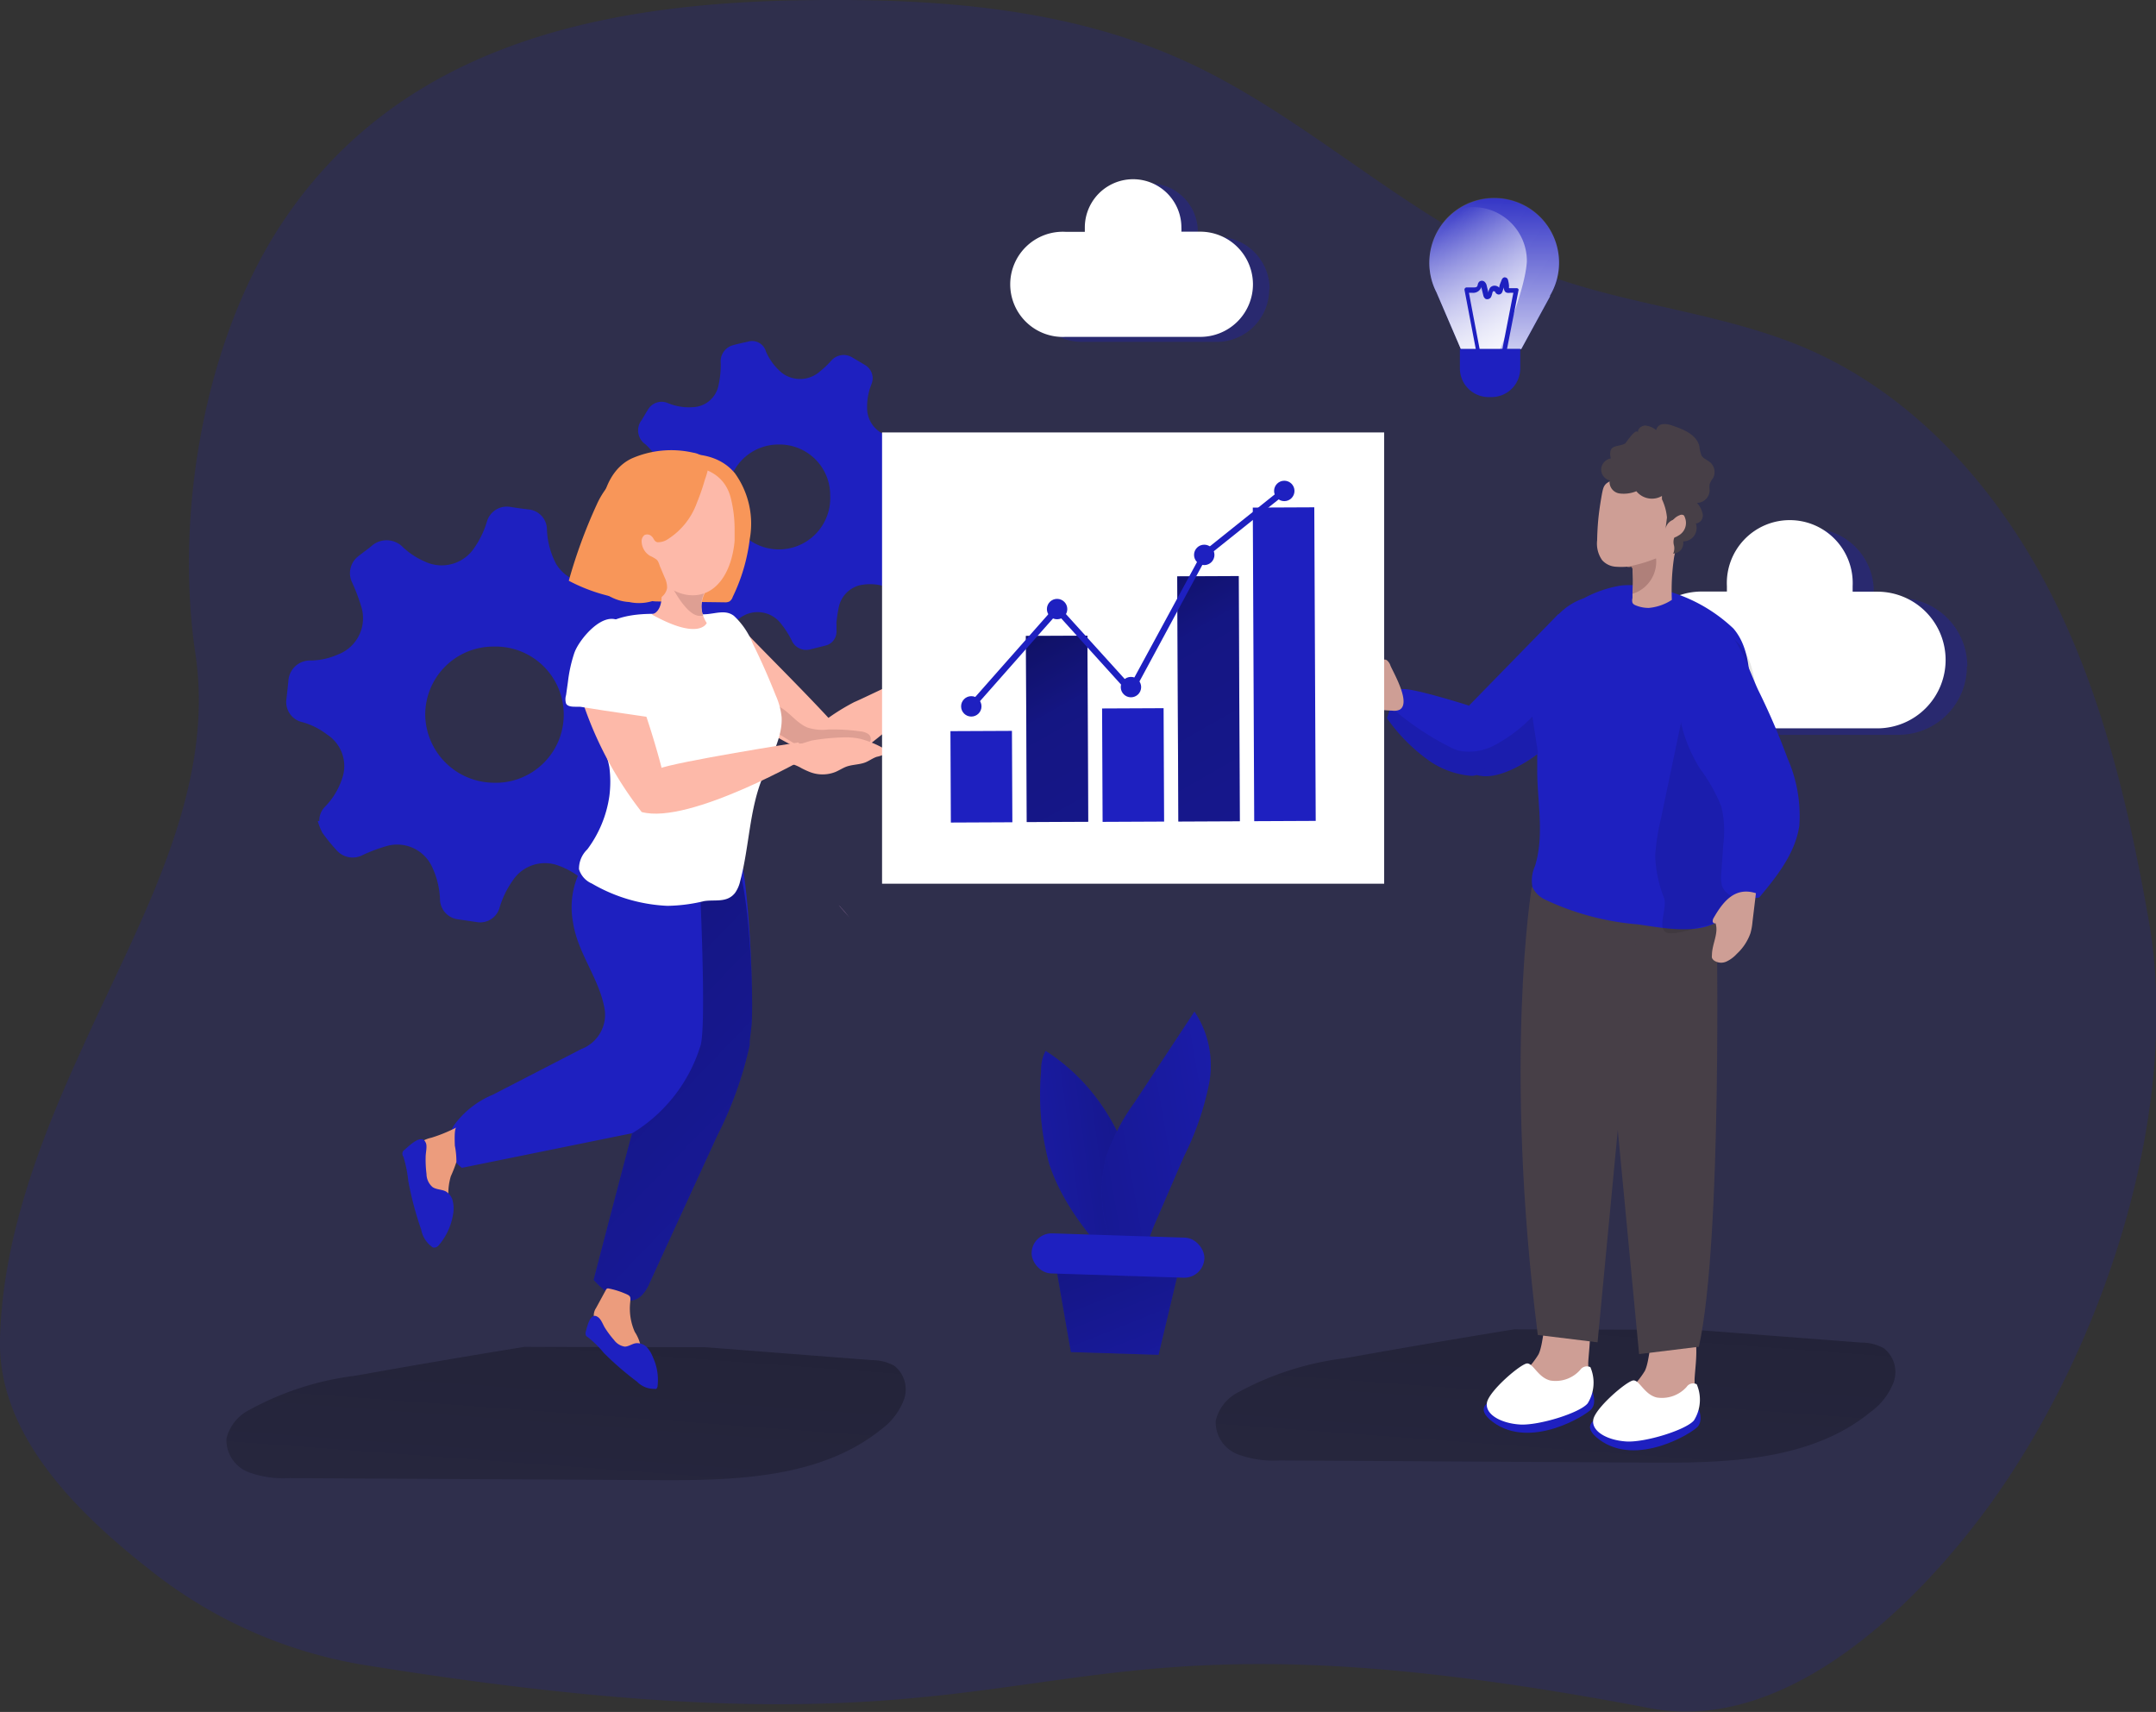 <svg id="Layer_1" data-name="Layer 1" xmlns="http://www.w3.org/2000/svg" xmlns:xlink="http://www.w3.org/1999/xlink" viewBox="0 0 150.03 119.12"><rect x="0" y="0" width="150.03" height="119.12" fill="#333333" stroke="none"/><defs><linearGradient id="linear-gradient" x1="56.17" y1="79.01" x2="50.54" y2="155.08" gradientUnits="userSpaceOnUse"><stop offset="0.01"/><stop offset="0.08" stop-opacity="0.69"/><stop offset="0.21" stop-opacity="0.32"/><stop offset="1" stop-opacity="0"/></linearGradient><linearGradient id="linear-gradient-2" x1="125.04" y1="77.79" x2="119.4" y2="153.87" xlink:href="#linear-gradient"/><linearGradient id="linear-gradient-3" x1="286.79" y1="1609.98" x2="360.63" y2="1606.71" gradientTransform="translate(1014.98 -1242.19) rotate(46.55)" xlink:href="#linear-gradient"/><linearGradient id="linear-gradient-4" x1="259.83" y1="-279.45" x2="309.16" y2="-186.08" gradientTransform="matrix(0.92, 0, 0, 0.98, -161.2, 319.59)" xlink:href="#linear-gradient"/><linearGradient id="linear-gradient-5" x1="269.67" y1="-284.65" x2="319" y2="-191.28" gradientTransform="matrix(0.92, 0, 0, 0.98, -161.21, 319.54)" xlink:href="#linear-gradient"/><linearGradient id="linear-gradient-6" x1="-35.22" y1="435.36" x2="-23.71" y2="461.71" gradientTransform="matrix(1, 0.03, -0.03, 1, 123.18, -353.89)" xlink:href="#linear-gradient"/><linearGradient id="linear-gradient-7" x1="-1869.91" y1="1503.22" x2="-1889.07" y2="1519.55" gradientTransform="matrix(0.84, 0.54, -0.54, 0.84, 2482.37, -174.38)" gradientUnits="userSpaceOnUse"><stop offset="0.01"/><stop offset="0.13" stop-opacity="0.69"/><stop offset="0.25" stop-opacity="0.32"/><stop offset="1" stop-opacity="0"/></linearGradient><linearGradient id="linear-gradient-8" x1="-295.91" y1="1517.49" x2="-267.05" y2="1490.81" gradientTransform="matrix(0.84, 0.54, -0.54, 0.84, 1138.65, -1025.52)" xlink:href="#linear-gradient-7"/><linearGradient id="linear-gradient-9" x1="117.9" y1="43.17" x2="118.4" y2="27.4" gradientUnits="userSpaceOnUse"><stop offset="0.01" stop-color="#fff"/><stop offset="1" stop-color="#fff" stop-opacity="0"/></linearGradient><linearGradient id="linear-gradient-10" x1="121.6" y1="38.52" x2="114.06" y2="31.86" xlink:href="#linear-gradient-9"/></defs><title>14</title><path d="M39.57,131a32.32,32.32,0,0,1-14.88-6.6c-5.09-4-10.62-9.39-10.45-16.08C14.42,101.22,17.07,94.39,20,88c3.87-8.63,9.27-17.73,7.84-27.34-1.41-9.46.49-21.11,5.55-29.25,8-12.82,22-15.93,36-16.23,9.25-.19,18.77.36,27.2,4.17,8.86,4,15.95,11.39,25,14.83,6,2.26,12.56,2.71,18.43,5.25,7.39,3.21,13.09,9.57,16.79,16.73s5.56,15.11,6.95,23c2.34,13.35-3.22,30-11.23,40.93C147.16,127.39,138.22,135.8,129,134,82.26,125.08,91.25,139.34,39.57,131Z" transform="translate(-14.24 -15.15)" fill="#1e20c0" opacity="0.18" style="isolation:isolate"/><path d="M151.11,61.52a4.76,4.76,0,0,1-4.75,4.76H134.13a4.76,4.76,0,0,1,0-9.52h1.76a2.54,2.54,0,0,1,0-.39,4.37,4.37,0,1,1,8.74-.15v.15c0,.13,0,.26,0,.39h1.75a4.76,4.76,0,0,1,4.76,4.76Z" transform="translate(-14.24 -15.15)" fill="#1e20c0" opacity="0.31" style="isolation:isolate"/><path d="M149.63,61.07a4.76,4.76,0,0,1-4.75,4.76H132.66a4.76,4.76,0,1,1,0-9.52h1.75c0-.13,0-.26,0-.38a4.38,4.38,0,1,1,8.75,0h0c0,.13,0,.26,0,.39h1.75A4.75,4.75,0,0,1,149.63,61.07Z" transform="translate(-14.24 -15.15)" fill="#fff"/><g id="G8KHDO"><path d="M36.46,72.28a1.36,1.36,0,0,1,.4-1,5.06,5.06,0,0,0,1.26-2.2A2.61,2.61,0,0,0,37,66.26a5,5,0,0,0-1.83-.89,1.43,1.43,0,0,1-1-1.56c.05-.44.1-.88.14-1.32a1.51,1.51,0,0,1,1.61-1.38,4.89,4.89,0,0,0,1.84-.42,2.7,2.7,0,0,0,1.6-3.39,13.29,13.29,0,0,0-.63-1.65,1.48,1.48,0,0,1,.45-1.8c.33-.27.68-.5,1-.78a1.58,1.58,0,0,1,2,.06,5.31,5.31,0,0,0,1.66,1.11,2.72,2.72,0,0,0,3.35-.89,6.4,6.4,0,0,0,.94-1.93,1.44,1.44,0,0,1,1.61-1c.44.07.87.13,1.31.18A1.41,1.41,0,0,1,52.3,52a5.57,5.57,0,0,0,.64,2.39,2.77,2.77,0,0,0,2.87,1.29,6.66,6.66,0,0,0,1.8-.64,1.5,1.5,0,0,1,2,.5c.25.38.58.71.83,1.09a1.38,1.38,0,0,1-.15,1.77,5.5,5.5,0,0,0-1.14,1.76,2.71,2.71,0,0,0,1.3,3.52,8.13,8.13,0,0,0,1.51.66,1.44,1.44,0,0,1,1,1.43c0,.53-.1,1.06-.18,1.58a1.4,1.4,0,0,1-1.42,1.23,5.21,5.21,0,0,0-2.23.55A2.63,2.63,0,0,0,57.71,72a5.75,5.75,0,0,0,.63,1.9,1.45,1.45,0,0,1-.46,2l-.9.7a1.45,1.45,0,0,1-2-.07,5.45,5.45,0,0,0-1.85-1.14,2.68,2.68,0,0,0-3.19,1A6.44,6.44,0,0,0,49,78.32a1.4,1.4,0,0,1-1.52,1L46,79.1a1.43,1.43,0,0,1-1.14-1.3,5.74,5.74,0,0,0-.54-2.3A2.67,2.67,0,0,0,41.22,74a11.07,11.07,0,0,0-1.77.66,1.49,1.49,0,0,1-1.78-.34,12.69,12.69,0,0,1-1-1.23,4.5,4.5,0,0,1-.32-.82ZM48.6,60.14a4.74,4.74,0,0,0-4.77,4.73,4.8,4.8,0,0,0,4.62,4.74,4.74,4.74,0,1,0,.15-9.47Z" transform="translate(-14.24 -15.15)" fill="#1e20c0"/><path d="M72.45,58.54c0,.18,0,.36,0,.54a1,1,0,0,1-.81,1l-1,.25a1.1,1.1,0,0,1-1.3-.6,6.1,6.1,0,0,0-.72-1.14,2.05,2.05,0,0,0-3-.35,9,9,0,0,0-.91.83,1.1,1.1,0,0,1-1.39.24l-.81-.48A1.14,1.14,0,0,1,62,57.28a5.2,5.2,0,0,0,.28-1.4,2,2,0,0,0-1.78-2.15c-.5-.08-1,0-1.53-.1a1,1,0,0,1-1-.93,5.74,5.74,0,0,0-.19-.82,1.13,1.13,0,0,1,.62-1.35,6.67,6.67,0,0,0,1.33-.91A1.93,1.93,0,0,0,60,47.07a5.43,5.43,0,0,0-.84-1,1.17,1.17,0,0,1-.26-1.7c.14-.23.27-.47.42-.7a1.1,1.1,0,0,1,1.4-.47,3.82,3.82,0,0,0,1.77.28A1.88,1.88,0,0,0,64.23,42a6.36,6.36,0,0,0,.16-1.63,1.17,1.17,0,0,1,.76-1.17c.37-.11.74-.19,1.11-.27a1,1,0,0,1,1.28.68,4,4,0,0,0,1.13,1.5A2.08,2.08,0,0,0,71.29,41a6.37,6.37,0,0,0,.8-.76A1.14,1.14,0,0,1,73.51,40l.93.55a1.07,1.07,0,0,1,.44,1.34,4.19,4.19,0,0,0-.3,1.64,2,2,0,0,0,1.75,2,8.93,8.93,0,0,0,1.37.09,1.07,1.07,0,0,1,1.17.94c.08.32.17.63.24,1a1,1,0,0,1-.63,1.2,4.24,4.24,0,0,0-1.4,1A1.89,1.89,0,0,0,76.76,52a6.81,6.81,0,0,0,1,1.26A1.12,1.12,0,0,1,78,54.8l-.45.75a1.1,1.1,0,0,1-1.46.51A3.37,3.37,0,0,0,74,55.89a2,2,0,0,0-1.4,1.55,9.87,9.87,0,0,0-.16,1.09Zm-4-12.46a3.53,3.53,0,0,0-3.57,3.54,3.57,3.57,0,1,0,7.13,0A3.52,3.52,0,0,0,68.43,46.08Z" transform="translate(-14.24 -15.15)" fill="#1e20c0"/></g><path d="M63.31,108.89l11.59.9a3.26,3.26,0,0,1,1.57.39,2.11,2.11,0,0,1,.67,2.37,4.62,4.62,0,0,1-1.58,2.06C71.35,118,65.44,118.17,60,118.14L34.4,118a7,7,0,0,1-2.91-.43A2.4,2.4,0,0,1,30,115.24a3.05,3.05,0,0,1,1.62-2A20.49,20.49,0,0,1,39,110.87q5.85-1.05,11.72-2" transform="translate(-14.24 -15.15)" fill="url(#linear-gradient)"/><path d="M132.18,107.68l11.59.89a3.16,3.16,0,0,1,1.57.4,2.11,2.11,0,0,1,.67,2.36,4.59,4.59,0,0,1-1.59,2.06c-4.2,3.44-10.11,3.57-15.54,3.53l-25.61-.15a7.13,7.13,0,0,1-2.91-.43A2.4,2.4,0,0,1,98.84,114a3,3,0,0,1,1.62-2,20.67,20.67,0,0,1,7.42-2.35q5.85-1.05,11.72-2" transform="translate(-14.24 -15.15)" fill="url(#linear-gradient-2)"/><path d="M124.76,110a4,4,0,0,1-.33,1.75,2.86,2.86,0,0,1-1.26,1.17,5,5,0,0,1-3.7.36.54.54,0,0,1-.51-.62,2.79,2.79,0,0,1,1-1.74,5.91,5.91,0,0,0,1.34-1.53c.56-1.14.14-4.19,2.3-3.7C125.37,106.07,124.81,108.7,124.76,110Z" transform="translate(-14.24 -15.15)" fill="#ce9e95"/><path d="M125.06,112s.3.75-.07,1.19-4.25,2.85-6.86.91,3.54-2.19,3.54-2.19Z" transform="translate(-14.24 -15.15)" fill="#1e20c0"/><path d="M124.91,110.28a.56.56,0,0,0-.7.18,2.28,2.28,0,0,1-2.08.75c-.85-.2-1.19-1.18-1.61-1.19s-2.68,1.92-2.81,2.74,1,1.43,2.3,1.51,4.16-.8,4.71-1.47A2.73,2.73,0,0,0,124.91,110.28Z" transform="translate(-14.24 -15.15)" fill="#fff"/><path d="M132.16,111.15a4,4,0,0,1-.33,1.75,2.86,2.86,0,0,1-1.26,1.17,5,5,0,0,1-3.7.37.73.73,0,0,1-.43-.26.67.67,0,0,1-.08-.37,2.79,2.79,0,0,1,1-1.74,5.91,5.91,0,0,0,1.34-1.53c.56-1.14.14-4.19,2.3-3.7C132.77,107.25,132.21,109.88,132.16,111.15Z" transform="translate(-14.24 -15.15)" fill="#ce9e95"/><path d="M132.46,113.22s.3.75-.07,1.19-4.25,2.85-6.86.91,3.53-2.19,3.53-2.19Z" transform="translate(-14.24 -15.15)" fill="#1e20c0"/><path d="M132.31,111.47a.54.54,0,0,0-.7.18,2.3,2.3,0,0,1-2.08.74c-.85-.2-1.19-1.18-1.61-1.19s-2.68,1.92-2.81,2.74,1,1.43,2.3,1.51,4.16-.8,4.71-1.47A2.71,2.71,0,0,0,132.31,111.47Z" transform="translate(-14.24 -15.15)" fill="#fff"/><path d="M133.7,79.3s.41,22.16-1.24,29.56l-4.16.51L125.41,79Z" transform="translate(-14.24 -15.15)" fill="#473f47"/><path d="M120.83,76.88s-2,12,.42,31.16l4.16.51L128.3,78.2Z" transform="translate(-14.24 -15.15)" fill="#473f47"/><path d="M116,67.34c0,.8.31,1.5,1,1.73a.61.61,0,0,0,.18.05c1.28.26,3-.71,4.13-1.56a15.79,15.79,0,0,0,1.39-1.14V57.86l-6.22,6.37A9.82,9.82,0,0,0,116,67.34Z" transform="translate(-14.24 -15.15)" fill="#1e20c0"/><path d="M121.21,67.53c0,.4,0,.81,0,1.21,0,2.21.51,4.49-.15,6.66a2.46,2.46,0,0,0-.18,1.48,1.84,1.84,0,0,0,.93.89,18.61,18.61,0,0,0,6.4,1.7c1.65.23,4,.72,5.53-.17a2.76,2.76,0,0,0,1.08-1.79,33.42,33.42,0,0,0,1-7c0-.3,0-.61.06-.92.13-2.11.17-4.24.13-6.35,0-1.54-.15-3.2-1.15-4.36A11,11,0,0,0,129,56a6.65,6.65,0,0,0-1.94-.11,8.16,8.16,0,0,0-2.61.89,4.4,4.4,0,0,0-2.32,1.85A13,13,0,0,0,121,62.11a12.77,12.77,0,0,0-.06,3.44c.06.56.2,1.12.26,1.67C121.21,67.33,121.21,67.43,121.21,67.53Z" transform="translate(-14.24 -15.15)" fill="#1e20c0"/><path d="M130.24,80.05c.64.19,2.12-.39,2.61-.48.29,0,.56-.2.85-.27,1.47-.37,1.64-4.48,1.78-5.59a76.77,76.77,0,0,0,1-8.89,9.75,9.75,0,0,0-.39-3.36A3.88,3.88,0,0,0,133.9,59c-1.87-.67-2.43,5.25-2.69,6.47l-1.4,6.69a15.24,15.24,0,0,0-.39,2.51,8.82,8.82,0,0,0,.63,3c.17.59-.3,1.7-.07,2.13A.37.37,0,0,0,130.24,80.05Z" transform="translate(-14.24 -15.15)" fill="#020202" opacity="0.1"/><path d="M125.73,54.13a1.39,1.39,0,0,0,.9.45,5.08,5.08,0,0,0,.87,0h.17a.2.2,0,0,1,.11,0,.22.22,0,0,1,.06.13,10.12,10.12,0,0,1,0,1.74h0l0,.31a.61.61,0,0,0,0,.33c.06.13.21.18.35.23a2.38,2.38,0,0,0,.79.13,3.5,3.5,0,0,0,1.6-.56,15.53,15.53,0,0,1,.16-3,15.9,15.9,0,0,0,.38-3.81,2.49,2.49,0,0,0-.53-1.38,2.44,2.44,0,0,0-1.89-.68,4.73,4.73,0,0,0-2.59.71c-.29.19-.32.44-.39.76-.09.5-.17,1-.23,1.52s-.1,1.15-.11,1.74A2,2,0,0,0,125.73,54.13Z" transform="translate(-14.24 -15.15)" fill="#ce9e95"/><path d="M126.33,47.05a.81.81,0,0,0-.67.73.8.8,0,0,0,.59.8.81.81,0,0,0,.65.9,2.3,2.3,0,0,0,1.21-.15,1.39,1.39,0,0,0,1.78.33v.23a3.76,3.76,0,0,1,.35,1.27l-.11.85a.84.84,0,0,1,.92-.74.44.44,0,0,1,.34.11.48.48,0,0,1,.07.2.82.82,0,0,1-.32.69c-.15.1-.34.17-.41.34a.86.86,0,0,0,0,.5.93.93,0,0,1-.06.57l.28-.07a1.19,1.19,0,0,0,.23-.16.77.77,0,0,0,.19-.63.93.93,0,0,0,.88-1.24.56.56,0,0,0,.48-.64,1.69,1.69,0,0,0-.4-.8.89.89,0,0,0,.88-.89,1.4,1.4,0,0,1,0-.41,1.67,1.67,0,0,1,.24-.43.9.9,0,0,0-.17-1.06c-.2-.18-.48-.27-.63-.49a2.3,2.3,0,0,1-.15-.64c-.18-.81-1.08-1.19-1.87-1.45a1.53,1.53,0,0,0-.67-.11.52.52,0,0,0-.47.42,1.39,1.39,0,0,0-.76-.32c-.27,0-.57.25-.5.51-.11-.44-.85.7-.89.73C126.85,46.3,126.1,46,126.33,47.05Z" transform="translate(-14.24 -15.15)" fill="#473f47"/><path d="M127.5,54.6h.17a.2.2,0,0,1,.11,0,.22.22,0,0,1,.06.13,10.12,10.12,0,0,1,0,1.74h0A2.34,2.34,0,0,0,129.48,54a9.71,9.71,0,0,1-2,.58Z" transform="translate(-14.24 -15.15)" fill="#af807a"/><path d="M110.76,65.13a12.24,12.24,0,0,0,3,3,6,6,0,0,0,2.81,1,.86.86,0,0,0,.39-.05,1.06,1.06,0,0,0,.54-.37,3.11,3.11,0,0,0,.72-1.77c.07-1.71-1.78-2.7-1.78-2.7s-4.21-1.34-4.71-1.12c-.27.11-.53.71-.71,1.22S110.76,65.13,110.76,65.13Z" transform="translate(-14.24 -15.15)" fill="#1e20c0"/><path d="M110.76,65.13a12.24,12.24,0,0,0,3,3,6,6,0,0,0,2.81,1,.86.86,0,0,0,.39-.05.61.61,0,0,0,.18.05c1.28.26,3-.71,4.13-1.56v0l-.4-2.56a10.27,10.27,0,0,1-2.64,2,3.74,3.74,0,0,1-2.26.41,2.24,2.24,0,0,1-.61-.18A19.51,19.51,0,0,1,111,64.33C110.86,64.76,110.76,65.13,110.76,65.13Z" transform="translate(-14.24 -15.15)" fill="#020202" opacity="0.1"/><path d="M138.63,67.92a9.89,9.89,0,0,1,.82,4.68c-.28,1.92-1.56,3.53-2.79,5-1,.15-2.23.13-2.58-.79a2.3,2.3,0,0,1-.06-.91l.14-2a7.3,7.3,0,0,0-.14-2.64,11.91,11.91,0,0,0-1.49-2.64A10.17,10.17,0,0,1,131,64c-.11-1.54,1.06-6.52,3.33-5,.94.62,1.78,3.18,2.28,4.21Q137.75,65.52,138.63,67.92Z" transform="translate(-14.24 -15.15)" fill="#1e20c0"/><path d="M133.5,79a.46.46,0,0,0-.08.25.15.15,0,0,0,.2.14c.23.71-.25,1.46-.25,2.21a.68.68,0,0,0,0,.2.47.47,0,0,0,.17.2.88.88,0,0,0,.85.05,2.28,2.28,0,0,0,.71-.53,3.56,3.56,0,0,0,.95-1.44,4.12,4.12,0,0,0,.14-.78l.24-2C135,76.85,134.18,77.82,133.5,79Z" transform="translate(-14.24 -15.15)" fill="#ce9e95"/><path d="M111,61.47a.8.8,0,0,0-.22-.35.25.25,0,0,0-.36,0,.56.56,0,0,0-.07.23.49.49,0,0,1-.45.29,1.54,1.54,0,0,1-.55-.14,15.92,15.92,0,0,0-1.53-.47.59.59,0,0,0-.37,0,.52.52,0,0,0-.26.32,2,2,0,0,0,.32,1.88,3.23,3.23,0,0,0,1.64,1.08,8.59,8.59,0,0,0,2,.29.89.89,0,0,0,.49-.07C112.44,64.07,111.23,62,111,61.47Z" transform="translate(-14.24 -15.15)" fill="#ce9e95"/><path d="M62.89,76.41s0,9.26-.66,10.94c-1.71,4.7-4,6.62-4,6.62q-1.35,5.11-2.68,10.23c.87,1,2.32,2,3.3,1.13a2.66,2.66,0,0,0,.59-.9l4.71-10.26a26.23,26.23,0,0,0,2.26-6.3l0-.19v-.05c0-.13.07-.56.13-1.18v0c.15-1.81-.15-10.37-1-12.62,0,0-3.17,1.09-4.08-.15Z" transform="translate(-14.24 -15.15)" fill="#1e20c0"/><path d="M62.89,76.41s0,9.26-.66,10.94c-1.71,4.7-4,6.62-4,6.62q-1.35,5.11-2.68,10.23c.87,1,2.32,2,3.3,1.13a2.66,2.66,0,0,0,.59-.9l4.71-10.26a26.23,26.23,0,0,0,2.26-6.3l0-.19v-.05c0-.13.07-.56.13-1.18v0c.15-1.81-.12-8.74-.92-11a3.15,3.15,0,0,1-2.81-.91Z" transform="translate(-14.24 -15.15)" fill="url(#linear-gradient-3)"/><path d="M55,75.08a5.68,5.68,0,0,0-.89,4.22c.32,2.21,1.9,4,2.22,6.18a2.55,2.55,0,0,1-1.63,2.66l-6.16,3.18a6.33,6.33,0,0,0-2.68,2.09,2.2,2.2,0,0,0,.52,3L58.24,94A10.87,10.87,0,0,0,63,87.86c.45-1.73-.16-13.32-.16-13.32-1.92-1.84-2.58-1.15-3.77-2.55C57.64,73.07,56.07,73.63,55,75.08Z" transform="translate(-14.24 -15.15)" fill="#1e20c0"/><path d="M45.44,98.31c0,.67.13,1.47-.38,1.92a.24.24,0,0,1-.17.09.38.38,0,0,1-.26-.11c-1.17-1-1.48-2.67-1.58-4.21a1.68,1.68,0,0,1,.19-1.13,1.92,1.92,0,0,1,1-.55A10.43,10.43,0,0,0,46,93.6c-.17.09-.11,1.09-.11,1.26A5.57,5.57,0,0,1,46,96a9.51,9.51,0,0,1-.39,1A4.19,4.19,0,0,0,45.44,98.31Z" transform="translate(-14.24 -15.15)" fill="#ec9c7d"/><path d="M58.41,107.82a2.93,2.93,0,0,1,.48,1.61.47.47,0,0,1-.12.28c-.21.2-.55.06-.78-.1a10,10,0,0,1-2.24-2.51.84.84,0,0,1-.19-.39.93.93,0,0,1,.16-.55l.68-1.25a.27.27,0,0,1,.08-.1.22.22,0,0,1,.14,0,5.53,5.53,0,0,1,1.05.32c.46.19.47.21.42.68A4,4,0,0,0,58.41,107.82Z" transform="translate(-14.24 -15.15)" fill="#ec9c7d"/><path d="M55,107.82a.35.35,0,0,0,0,.2c0,.09.11.15.18.2a7.29,7.29,0,0,1,1.08,1.07,21.28,21.28,0,0,0,2.31,2,1.64,1.64,0,0,0,1.19.5.38.38,0,0,0,.15,0,.33.33,0,0,0,.09-.21,3.73,3.73,0,0,0-.33-2,2.17,2.17,0,0,0-.4-.67.94.94,0,0,0-.71-.3c-.29,0-.55.24-.85.24a1.14,1.14,0,0,1-.74-.46,6.57,6.57,0,0,1-.63-.84c-.14-.22-.27-.62-.5-.76C55.31,106.41,55.1,107.48,55,107.82Z" transform="translate(-14.24 -15.15)" fill="#1e20c0"/><path d="M42.41,95.14a.33.33,0,0,0-.1.49,8.73,8.73,0,0,1,.34,1.69,23.18,23.18,0,0,0,.9,3.39,1.93,1.93,0,0,0,.81,1.24.39.39,0,0,0,.18,0,.44.44,0,0,0,.22-.14,4.35,4.35,0,0,0,1-2.12,2.27,2.27,0,0,0,0-.9,1.06,1.06,0,0,0-.48-.73c-.29-.16-.67-.12-.95-.32a1.21,1.21,0,0,1-.41-.9,8,8,0,0,1-.06-1.19c0-.31.13-.77,0-1C43.59,94,42.71,94.88,42.41,95.14Z" transform="translate(-14.24 -15.15)" fill="#1e20c0"/><path d="M66.41,52.68a12.63,12.63,0,0,1-1.18,4A.6.6,0,0,1,65,57a.65.65,0,0,1-.34.06L60,57c-.37,0-.83-.06-1-.41-.15.31-.58.33-.92.29a12.08,12.08,0,0,1-4.26-1.32,35.65,35.65,0,0,1,1.94-5.29,5.87,5.87,0,0,1,1.09-1.64A5.69,5.69,0,0,1,59,47.35c2-.72,4.85-1.12,6.38.73A6,6,0,0,1,66.41,52.68Z" transform="translate(-14.24 -15.15)" fill="#f89659"/><path d="M66.27,59.3c1.87,1.93,3.79,3.83,5.62,5.8A15,15,0,0,1,73.69,64c.84-.34,6.31-3.11,8.42-3.54a6.77,6.77,0,0,1,3.4.18.71.71,0,0,1,.44.31c.15.3-.18.63-.5.7a5.39,5.39,0,0,0-1,.17,2.11,2.11,0,0,0-.67.63,3.88,3.88,0,0,1-2.87,1.3c-.45,0-.91-.22-1.35-.19a4,4,0,0,0-1.63.91c-1.47,1-2.78,2.27-4.27,3.27a2.11,2.11,0,0,1-1,.44,2.34,2.34,0,0,1-1-.23,17.57,17.57,0,0,1-6-3.41,1.56,1.56,0,0,1-.35-.46,1.77,1.77,0,0,1-.08-.56c0-.78,0-1.57,0-2.35a2.3,2.3,0,0,1,.23-1,.82.82,0,0,1,.9-.42" transform="translate(-14.24 -15.15)" fill="#fdb9a9"/><path d="M69.83,65.41a2.52,2.52,0,0,0,.59.36,3.39,3.39,0,0,0,1.46.14,13.84,13.84,0,0,1,2.23.13,1.18,1.18,0,0,1,.53.17.43.43,0,0,1,.18.48.69.69,0,0,1-.21.24,4.17,4.17,0,0,1-2,1.08A4.2,4.2,0,0,1,70,67.18l-1.64-1a1.75,1.75,0,0,1-.63-.51c-.23-.36-.28-1.35.28-1.45S69.46,65.16,69.83,65.41Z" transform="translate(-14.24 -15.15)" fill="#de9f93"/><path d="M65.31,58c-.59-.45-1.28-.14-2-.11s-1.61.06-2.41,0c-1.53-.05-4-.21-5.41,1.46-1.68,2-.36,5.3.51,7.4a5.81,5.81,0,0,1,.64,1.76,7.9,7.9,0,0,1,0,2.06,8.11,8.11,0,0,1-1.53,3.68,1.87,1.87,0,0,0-.58,1.38,1.59,1.59,0,0,0,.9,1,11.44,11.44,0,0,0,5.25,1.55,11.51,11.51,0,0,0,2.56-.33c.76-.12,1.59.14,2.15-.57a2.28,2.28,0,0,0,.36-.83c.64-2.41.63-5,1.59-7.28.51-1.24,1.37-2.74,1.29-4.12a5,5,0,0,0-.42-1.54c-.48-1.21-1-2.4-1.58-3.56A5.29,5.29,0,0,0,65.31,58Z" transform="translate(-14.24 -15.15)" fill="#fff"/><path d="M63.42,58.5s-.5,1.26-3.83-.6c0,0,.9-.08.65-1.93a4,4,0,0,0-.65-1.78.32.32,0,0,0,.54-.15,3.27,3.27,0,0,0,.23.53c.52,1,1.66,2.19,2.93,1.85A2,2,0,0,0,63.17,58,2.4,2.4,0,0,0,63.42,58.5Z" transform="translate(-14.24 -15.15)" fill="#fdb9a9"/><path d="M63.17,58l-.17,0c-1.25.13-2.72-3.52-2.72-3.52l.08,0c.52,1,1.66,2.19,2.93,1.85A2,2,0,0,0,63.17,58Z" transform="translate(-14.24 -15.15)" fill="#de9f93"/><path d="M62.22,56.56c1.82.16,2.94-1.55,3.14-3.78q0-.37,0-.75a9,9,0,0,0-.25-2.16c-.8-3.43-5.67-2.06-5.67-2.06C55.64,49.53,59,56.3,62.22,56.56Z" transform="translate(-14.24 -15.15)" fill="#fdb9a9"/><path d="M63.52,47.74a5.88,5.88,0,0,1-.23.79,14.93,14.93,0,0,1-.55,1.59,5,5,0,0,1-2,2.53,1.25,1.25,0,0,1-.74.23c-.25-.05-.23-.24-.42-.42a.44.44,0,0,0-.49-.08.53.53,0,0,0-.2.44,1.2,1.2,0,0,0,.57,1,2.59,2.59,0,0,1,.46.26c.17.15.19.37.28.56l.3.71a1.54,1.54,0,0,1,.16.72,1,1,0,0,1-.49.69,3.22,3.22,0,0,1-2.15.28,3.1,3.1,0,0,1-1.46-.46,7,7,0,0,1-.69-.64,5.08,5.08,0,0,0-1.14-.63,4.19,4.19,0,0,0,1.07-1.07,3.19,3.19,0,0,0,.3-2.66c-.16-.56,0-3.54,2.1-4.53a6.85,6.85,0,0,1,4.29-.4,1.45,1.45,0,0,1,.72.33A.8.8,0,0,1,63.52,47.74Z" transform="translate(-14.24 -15.15)" fill="#f89659"/><path d="M60.28,68.58l-1.39,3.07a25.48,25.48,0,0,1-4.15-7.8c-1-3.57.77-4.47.77-4.47,1.36-.5,2.28,1.43,3.61,5.34C59.85,66.87,60.28,68.58,60.28,68.58Z" transform="translate(-14.24 -15.15)" fill="#fdb9a9"/><path d="M58.89,71.65s-.06-2.5,1.16-3,9.74-1.84,9.74-1.84l.8.93S62.22,72.57,58.89,71.65Z" transform="translate(-14.24 -15.15)" fill="#fdb9a9"/><path d="M72.71,78.24l-.11-.11c.42.47.7.8.78.9C73.17,78.76,72.94,78.49,72.71,78.24Z" transform="translate(-14.24 -15.15)" fill="#dc9bd5"/><path d="M70.71,66.68a15,15,0,0,1,2.21-.22,4.75,4.75,0,0,1,1.19.1,6.76,6.76,0,0,1,1.41.55c.12.06.27.14.29.28a.33.33,0,0,1-.19.31,1.73,1.73,0,0,1-.37.11c-.27.09-.51.27-.77.38-.42.17-.9.15-1.33.3-.27.1-.52.27-.79.38a2.43,2.43,0,0,1-1.76,0,5.86,5.86,0,0,1-.57-.26,3.15,3.15,0,0,0-.56-.26c-.13,0-.22,0-.32-.12a1,1,0,0,1,0-1,1.36,1.36,0,0,1,.91-.35Z" transform="translate(-14.24 -15.15)" fill="#fdb9a9"/><path d="M54.2,60.6a10,10,0,0,0-.44,2l-.13.92a1,1,0,0,0,0,.58c.16.32.77.19,1.07.24l1.64.26,3.27.48a6.74,6.74,0,0,0,0-1.68c-.1-.52-.33-1-.46-1.53S59,61,58.9,60.61a4,4,0,0,0-1.49-2.2c-1.15-.84-2.83,1.19-3.18,2.11Z" transform="translate(-14.24 -15.15)" fill="#fff" style="isolation:isolate"/><rect x="61.38" y="30.09" width="34.94" height="31.4" fill="#fff"/><rect x="80.4" y="66.01" width="4.28" height="6.36" transform="translate(-14.56 -14.77) rotate(-0.26)" fill="#1e20c0"/><rect x="85.66" y="59.39" width="4.28" height="12.95" transform="translate(-14.54 -14.75) rotate(-0.26)" fill="#1e20c0"/><rect x="90.95" y="64.43" width="4.28" height="7.89" transform="translate(-14.55 -14.72) rotate(-0.26)" fill="#1e20c0"/><rect x="96.2" y="55.24" width="4.28" height="17.06" transform="translate(-14.53 -14.7) rotate(-0.26)" fill="#1e20c0"/><rect x="85.66" y="59.39" width="4.28" height="12.95" transform="translate(-14.54 -14.75) rotate(-0.26)" fill="url(#linear-gradient-4)"/><rect x="96.2" y="55.24" width="4.28" height="17.06" transform="translate(-14.53 -14.7) rotate(-0.26)" fill="url(#linear-gradient-5)"/><rect x="101.47" y="50.45" width="4.28" height="21.82" transform="translate(-14.52 -14.67) rotate(-0.26)" fill="#1e20c0"/><polygon points="82.06 88.22 73.45 87.94 74.52 94.08 80.62 94.27 82.06 88.22" fill="#1e20c0"/><polygon points="82.06 88.22 73.45 87.94 74.52 94.08 80.62 94.27 82.06 88.22" fill="url(#linear-gradient-6)"/><path d="M87,88.27a2.86,2.86,0,0,0-.31,1.39,18.52,18.52,0,0,0,.56,6.47c1,3.05,3.18,5.51,5.35,7.87-.17-.26.32-1.64.38-2,.13-.65.27-1.29.4-1.93A7,7,0,0,0,93.11,97,14.73,14.73,0,0,0,90,90.88,13.68,13.68,0,0,0,87,88.27Z" transform="translate(-14.24 -15.15)" fill="#1e20c0"/><path d="M87,88.27a2.86,2.86,0,0,0-.31,1.39,18.52,18.52,0,0,0,.56,6.47c1,3.05,3.18,5.51,5.35,7.87-.17-.26.32-1.64.38-2,.13-.65.27-1.29.4-1.93A7,7,0,0,0,93.11,97,14.73,14.73,0,0,0,90,90.88,13.68,13.68,0,0,0,87,88.27Z" transform="translate(-14.24 -15.15)" fill="url(#linear-gradient-7)"/><path d="M96.62,95.63a20.13,20.13,0,0,0,1.74-5,6.73,6.73,0,0,0-1-5.09l-4.17,6.32a14.25,14.25,0,0,0-2,3.86,10.34,10.34,0,0,0,1.57,8.25c.93-.8,1.37-2.63,1.88-3.76Z" transform="translate(-14.24 -15.15)" fill="#1e20c0"/><path d="M96.62,95.63a20.13,20.13,0,0,0,1.74-5,6.73,6.73,0,0,0-1-5.09l-4.17,6.32a14.25,14.25,0,0,0-2,3.86,10.34,10.34,0,0,0,1.57,8.25c.93-.8,1.37-2.63,1.88-3.76Z" transform="translate(-14.24 -15.15)" fill="url(#linear-gradient-8)"/><rect x="86.01" y="101.12" width="12.03" height="2.79" rx="1.4" transform="translate(-10.87 -18.07) rotate(1.85)" fill="#1e20c0"/><circle cx="73.56" cy="42.38" r="0.71" fill="#1e20c0"/><circle cx="67.59" cy="49.15" r="0.71" fill="#1e20c0"/><circle cx="78.7" cy="47.81" r="0.71" fill="#1e20c0"/><circle cx="83.8" cy="38.61" r="0.71" fill="#1e20c0"/><circle cx="89.37" cy="34.16" r="0.71" fill="#1e20c0"/><polygon points="67.75 49.29 67.42 49 73.56 42.05 78.65 47.67 83.66 38.44 89.23 33.98 89.5 34.33 83.97 38.75 78.74 48.44 73.56 42.71 67.75 49.29" fill="#1e20c0"/><path d="M102.56,35.28a3.66,3.66,0,0,1-3.65,3.66H89.52a3.66,3.66,0,0,1,0-7.32h1.35a2.71,2.71,0,0,1,0-.29,3.36,3.36,0,0,1,6.72-.12v.12a2.64,2.64,0,0,1,0,.29h1.35a3.65,3.65,0,0,1,3.65,3.66Z" transform="translate(-14.24 -15.15)" fill="#1e20c0" opacity="0.31" style="isolation:isolate"/><path d="M101.43,34.93a3.66,3.66,0,0,1-3.66,3.66H88.39a3.66,3.66,0,1,1,0-7.31h1.34c0-.1,0-.2,0-.3a3.36,3.36,0,0,1,6.72,0h0a2.71,2.71,0,0,1,0,.29h1.34A3.67,3.67,0,0,1,101.43,34.93Z" transform="translate(-14.24 -15.15)" fill="#fff"/><path d="M131.12,51a.3.3,0,0,1,.28,0,.29.29,0,0,1,.08.14,1,1,0,0,1-.47,1.29.66.66,0,0,1-.24.11.24.24,0,0,1-.24-.07.32.32,0,0,1-.08-.23A1.08,1.08,0,0,1,131.12,51Z" transform="translate(-14.24 -15.15)" fill="#ce9e95"/><path d="M122.73,33.42a4.48,4.48,0,0,1-.63,2.3l0,.06-2,3.66H115.9l-1.7-3.95a4.51,4.51,0,1,1,8.53-2.07Z" transform="translate(-14.24 -15.15)" fill="#1e20c0"/><path d="M122.73,33.42a4.48,4.48,0,0,1-.63,2.3l0,.06-2,3.66H115.9l-1.7-3.95a4.52,4.52,0,0,1,1.42-5.76,4.47,4.47,0,0,1,2.6-.82A4.51,4.51,0,0,1,122.73,33.42Z" transform="translate(-14.24 -15.15)" fill="url(#linear-gradient-9)"/><path d="M120.49,33.33c-.1,2-1.86,6.11-1.86,6.11H115.9l-1.7-3.95a4.52,4.52,0,0,1,1.42-5.76,3.75,3.75,0,0,1,4.87,3.6Z" transform="translate(-14.24 -15.15)" fill="url(#linear-gradient-10)"/><path d="M101.66,24.28h4.13a0,0,0,0,1,0,0v1.35a2,2,0,0,1-2,2h-.2a2,2,0,0,1-2-2V24.28A0,0,0,0,1,101.66,24.28Z" fill="#1e20c0"/><path d="M117.1,39.59a.15.15,0,0,1-.16-.13c-.67-3.51-.77-4.05-.79-4.13h0v0a.16.16,0,0,1,.13-.18h.43c.24,0,.32,0,.36-.18a.37.37,0,0,1,.12-.23.29.29,0,0,1,.39.05.51.51,0,0,1,.12.26l.12.47s0,0,0-.07a.72.72,0,0,1,.12-.29.41.41,0,0,1,.34-.13.44.44,0,0,1,.29.14c0-.18.1-.36.16-.53s.2-.21.23-.19a.23.23,0,0,1,.22.19,2,2,0,0,1,.07.43.35.35,0,0,0,0,.13l.12,0,.13,0h.28a.16.16,0,0,1,.12.06.16.16,0,0,1,0,.13l-.81,4.14a.16.16,0,1,1-.31-.06l.77-3.95h-.16c-.12,0-.33.06-.44-.11a.57.57,0,0,1-.07-.27v0a2.17,2.17,0,0,1-.07.24c-.06.23-.21.28-.32.26a.31.31,0,0,1-.2-.16s0-.06-.08-.06a.07.07,0,0,0-.07,0,.42.42,0,0,0-.06.15,1,1,0,0,1-.09.26.31.31,0,0,1-.37.12.38.38,0,0,1-.16-.24l-.13-.54a.14.14,0,0,0,0-.06.6.6,0,0,1-.66.41h-.21c.15.82.75,3.95.75,3.95a.15.15,0,0,1-.12.18Z" transform="translate(-14.24 -15.15)" fill="#1e20c0"/></svg>